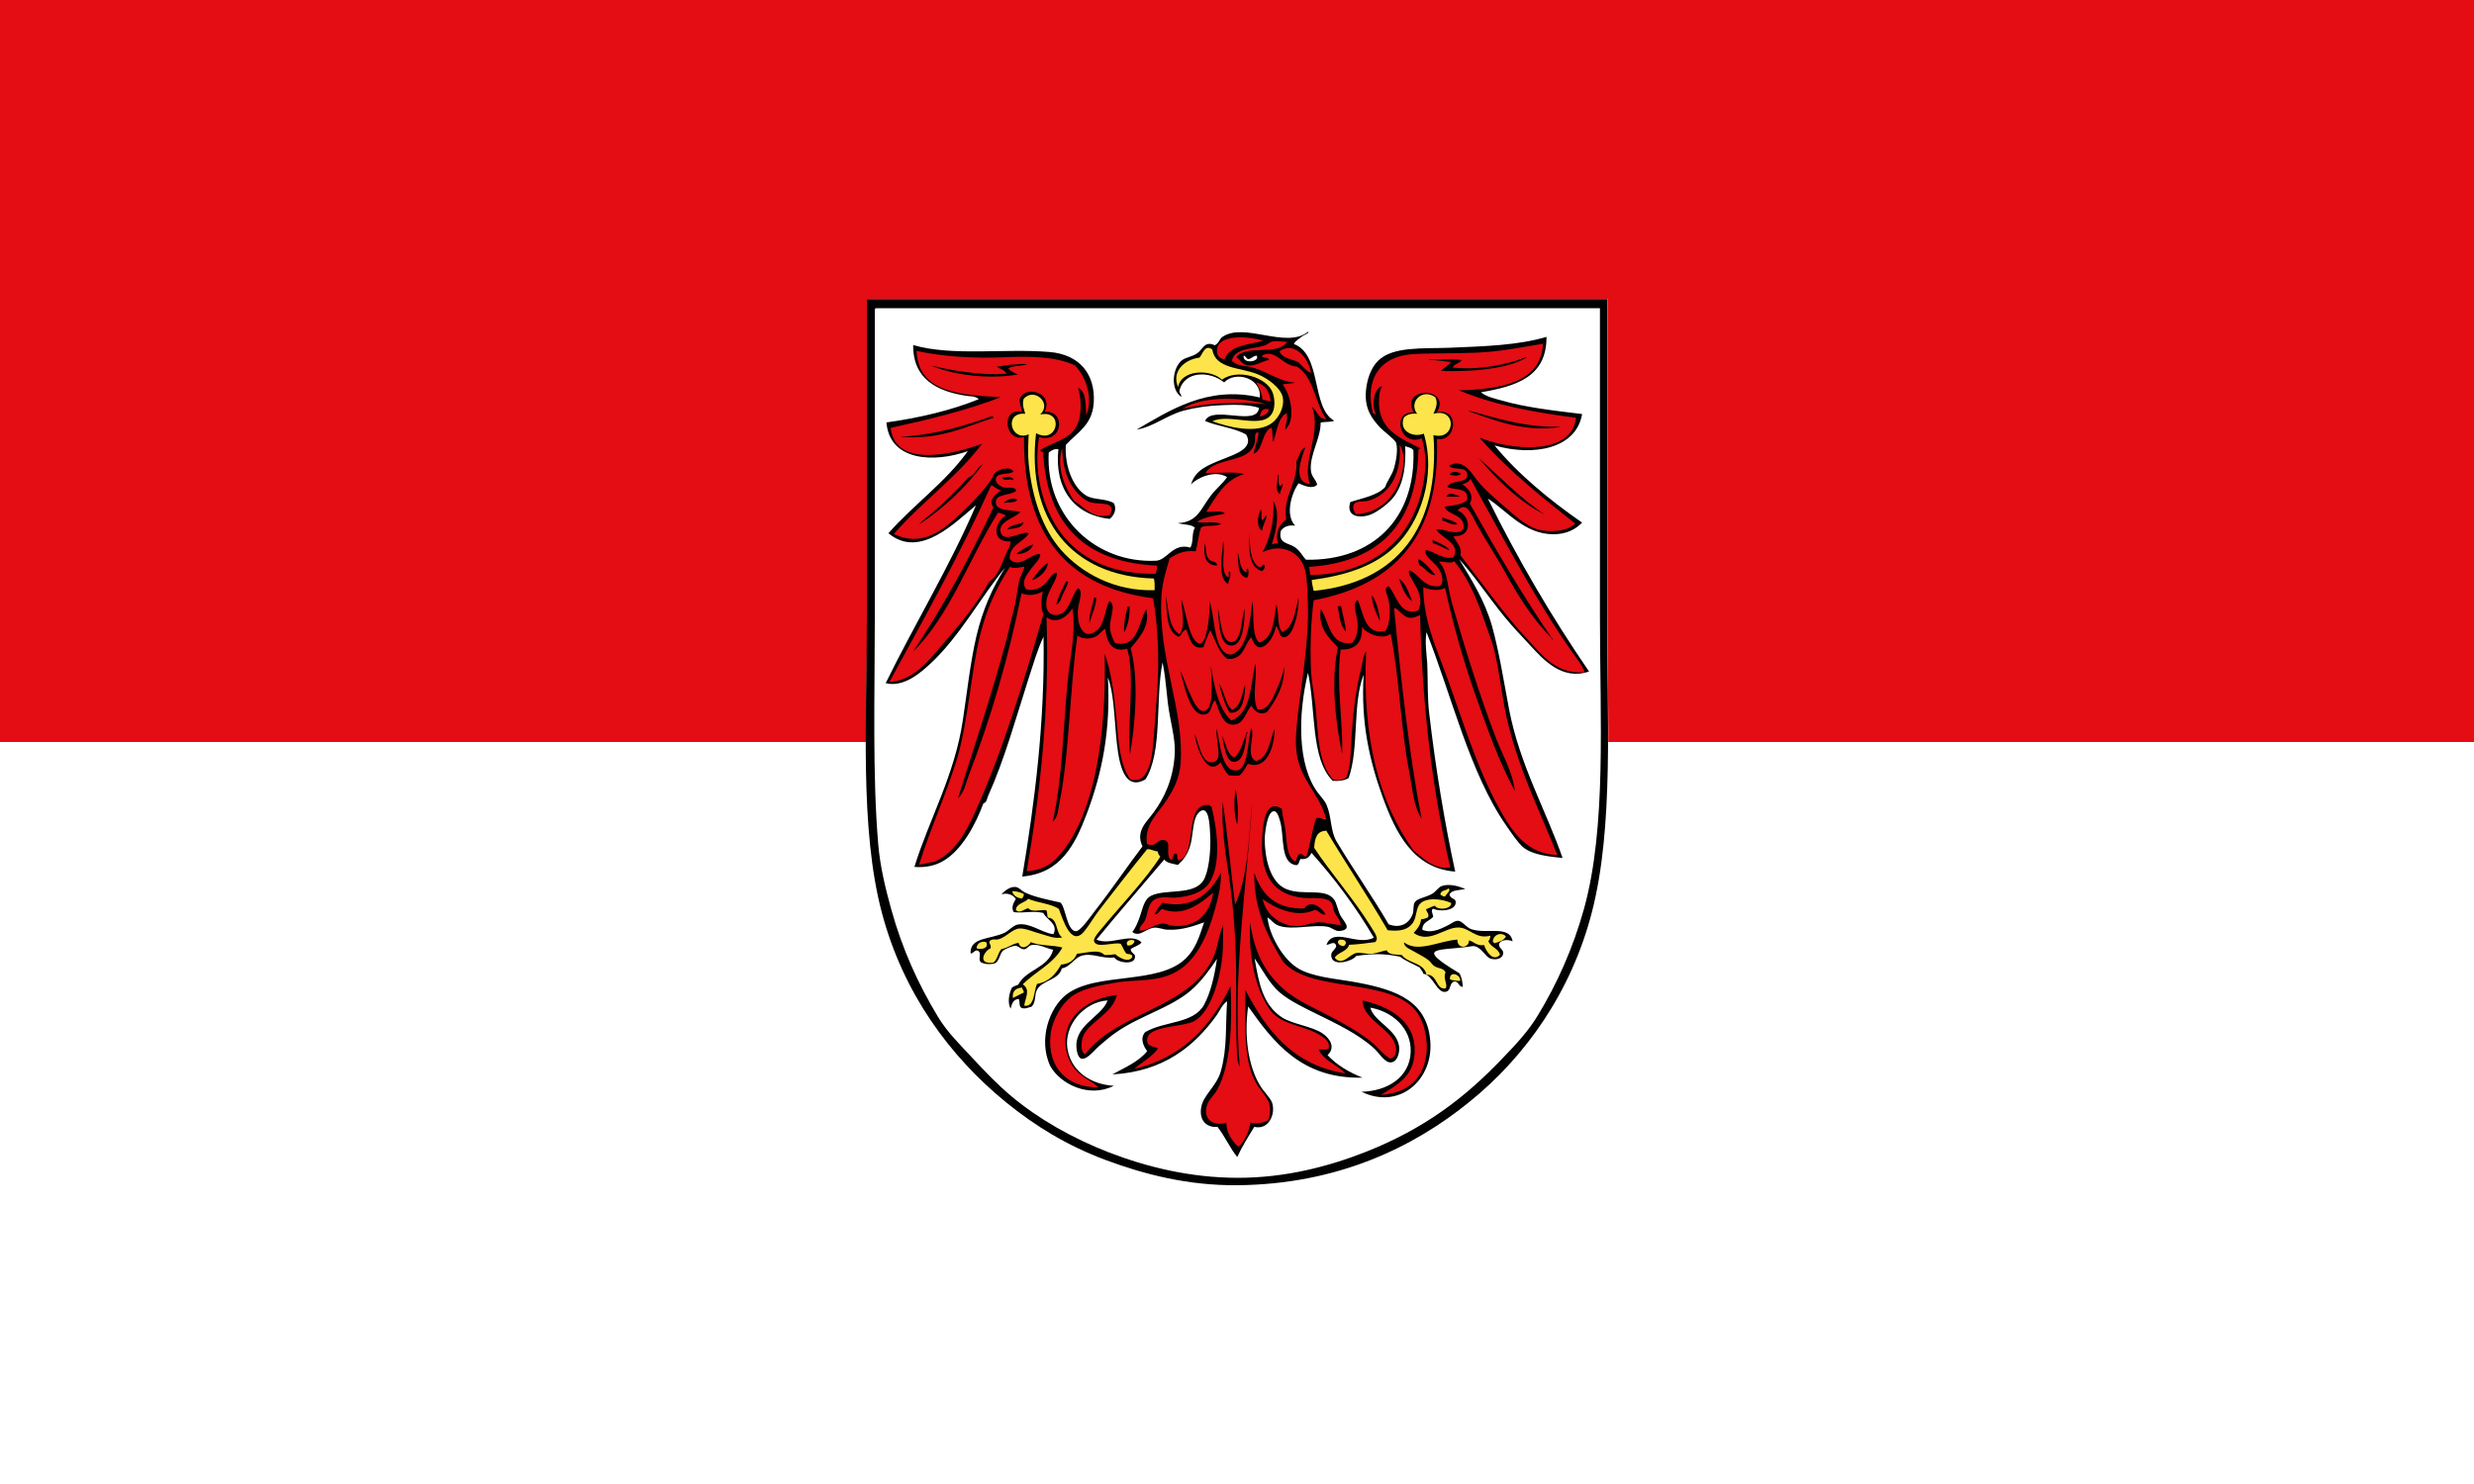 <?xml version="1.0" encoding="UTF-8"?>
<svg id="Ebene_2" data-name="Ebene 2" xmlns="http://www.w3.org/2000/svg" viewBox="0 0 100 60">
  <rect x="0" y="0" width="100" height="60" fill="#333333" stroke="none"/>
  <defs>
    <style>
      .cls-1 {
        fill: #010101;
      }

      .cls-2 {
        fill: #fff;
      }

      .cls-3 {
        fill: #fde44b;
      }

      .cls-4 {
        fill: #e30d13;
      }
    </style>
  </defs>
  <g id="Ebene_1-2" data-name="Ebene 1">
    <g id="bb-flag-coa.svg.svg">
      <rect id="Weisse_Flaeche" data-name="Weisse Flaeche" class="cls-2" y="30" width="100" height="30"/>
      <rect id="Rote_Flaeche" data-name="Rote Flaeche" class="cls-4" width="100" height="30"/>
      <path id="Schildflaeche" class="cls-2" d="m35.05,12.17v12.66c0,4.22-.3,8.67.61,12.08.86,3.23,2.73,5.79,5.03,7.66,1.15.94,2.43,1.73,4.01,2.32,1.55.58,3.32,1.04,5.34,1.02,4.03-.04,7.08-1.52,9.34-3.35,2.3-1.85,4.15-4.48,4.98-7.71.88-3.43.61-7.85.61-12.08v-12.69h-29.88s-.03.04-.03.08Z"/>
      <path id="Umrandung_Adler" data-name="Umrandung Adler" class="cls-1" d="m52.3,13.91c1.14.42.69,2.58,1.63,3.1-.14.07-.4.03-.55.08.01.63-.47,1.33-.39,1.96.03.24.22.36.25.55-.2.19-.52.04-.75-.06-.28.38-.56,1.28-.14,1.71-.3-.03-.48.06-.58.22-.11.52.31.47.58.66.23.17.28.34.44.5,2.7.05,4.44-1.66,4.34-4.42-.06-.11-.21-.12-.33-.17.03.74-.05,1.46-.42,1.99-.21.31-.71.67-.97.77-.4.16-1.03.12-.83-.5.5-.17,1.09-.26,1.41-.61.08-.26.27-.46.36-.77.07-.25.17-.73.08-1.02-.04-.12-.52-.48-.64-.61-.31-.33-.64-.74-.58-1.47.04-.48.2-.95.5-1.24.59-.58,1.79-.48,2.88-.52,1.44-.06,2.77-.1,3.92-.44.01,1.64-1.26,2-2.65,2.24.22.18.54.25.83.33.96.28,2.1.41,3.26.55-.24,1.41-1.97,1.72-3.54,1.27.95,1.16,2.24,2.22,3.54,3.12-.28.29-.66.47-1.16.47-1.18,0-1.9-.97-2.65-1.44,1.22,2.47,2.59,4.8,4.09,6.99-1.09.37-1.84-.47-2.4-1.08-.34-.37-.69-.73-1-1.11-.67-.82-1.25-1.7-1.85-2.35.49.82,1.03,1.65,1.33,2.71.29,1.05.47,2.21.69,3.37.43,2.24,1.49,4.07,2.16,6-.58-.06-1.23-.13-1.6-.44-.22-.19-.48-.59-.69-.89-1.46-2.1-2.21-5.28-3.21-7.8-.07.4,0,.84.03,1.27.03.67,0,1.37.08,2.02.26,2.24.63,4.45,1.05,6.39-1.7-.13-2.41-1.58-2.93-3.01-.54-1.49-.89-3.04-.77-4.95-.46,1.14-.18,3-.61,4.18-.16.09-.37.13-.64.11-.9-.89-.68-2.89-1-4.37-.41,1.7-.43,3.73.39,4.84.12.16.28.32.36.5.21.49.15,1.06.41,1.49.72,1.2,1.44,2.21,2.1,3.34.5.19.84-.06.97-.41.05-.14.01-.34.08-.47.1-.18.46-.2.72-.36.11-.06.24-.25.36-.3.3-.12.7,0,.97.11-.23.06-.55.03-.64.22.03.2.23.14.25.3.03.37-.65.41-.91.28-.12.05,0,.23,0,.33-.15.17-.44.2-.44.52.33.15.68,0,1.02-.17.13-.06.3-.21.44-.19.15.01.33.27.5.33.62.23,1.58-.18,1.69.5-.18-.09-.49-.07-.55.11,0,.2.19.2.17.39-.03.19-.29.28-.53.19-.19-.07-.38-.5-.69-.5-1.36.22-2.45-.04-.55,1.1.09.15.12.34.14.55-.19,0-.15-.23-.36-.22-.2.1-.12.35-.3.41-.37.14-.55-.69-.94-.72-.02-.11-.1-.15-.14-.25-.27-.15-.57-.26-.8-.44-.63-.13-1.1-.13-1.77-.03-.15.21-.9.43-1,.06-.06-.23.11-.26.19-.44-.03-.3-.35-.02-.39-.08.29-.73,1.23.08,1.91-.28-.73-1.25-1.58-2.38-2.52-3.43-.08.16-.18.28-.44.25-.07.07-.05.23-.17.25-.65-.07-.49-1.11-.64-1.71-.03-.1-.1-.45-.25-.47-.3-.04-.39.94-.39,1.13,0,.67.18,1.74.88,2.02.7.28,1.59-.08,1.94.44.09.14.15.47.25.64.12.22.5.55-.03.61-.2.02-.3-.13-.5-.17-.57-.11-1.44.16-1.99-.05-.2-.08-.27-.22-.44-.33.05.47.27.94.5,1.3.23.35.55.71.97.88.67.28,1.49.32,2.24.47,1.5.29,2.82.74,2.88,2.49.04,1.49-1.3,2.64-2.79,1.91,1.04-.02,1.95-.58,1.99-1.6.04-.99-.77-1.65-1.63-1.8.14.56,1.05.86,1.16,1.55.04.25-.07.71-.39.66-.22-.03-.43-.4-.64-.58-.63-.57-1.5-.98-2.27-1.36-.57-.28-1.13-.55-1.52-.88-.44-.38-.71-.95-1.02-1.38.17.97.32,1.86,1.1,2.38.41.27,1.23.37,1.63.64.29.19.57.56.22.89.37.4.86.69,1.41.91-2.45.06-3.59-1.42-4.62-2.88-.17,1.22.01,2.41.47,3.18.15.26.42.5.5.72.15.45-.14,1.11-.72.97-.24.39-.49.78-.69,1.22-.3-.37-.5-.84-.8-1.22-.45.04-.74-.27-.66-.77.07-.51.63-.87.8-1.49.26-.93.18-1.81.25-2.82-.2.14-.29.37-.41.55-.89,1.25-2.15,2.3-4.23,2.41.51-.28,1.06-.51,1.41-.94-.16-.21-.3-.53-.08-.77.78-.46,1.96-.33,2.38-1.11.26-.48.42-1.15.52-1.85-.27.4-.62.9-1.05,1.27-.82.71-2.08,1.03-3.04,1.71-.19.13-.42.32-.66.53-.24.2-.77.94-.91.22-.2-1.04.98-1.35,1.24-2.05-.91.04-1.85,1.01-1.6,2.07.18.79.89,1.32,1.85,1.38-1.01.51-2.16-.07-2.57-.8-.5-1.09-.02-2.36.64-2.88,1.21-.95,3.75-.37,4.86-1.49.37-.37.52-.83.72-1.44-.33.12-.89.33-1.46.3-.19,0-.4-.11-.58-.08-.32.04-.58.4-.86.17.16-.21.22-.4.3-.61.12-.32.16-.71.47-.86.6-.28,1.71,0,2.1-.61.21-.33.3-1.14.28-1.74-.02-.4-.03-1.08-.28-1.1-.11-.01-.23.13-.28.22-.17.35-.13.88-.28,1.3-.1.3-.28.52-.47.69-.2-.05-.45-.07-.55-.22-.91,1.08-1.84,2.14-2.74,3.24.56.26,1.4-.31,1.82.11-.1.14-.31.17-.44.28.03.2.22.15.17.36-.07.28-.71.18-.83-.03-.51.07-.89-.21-1.35-.06-.28.1-.45.46-.77.5-.12.48-.78.47-1,.86-.12.21-.03.49-.22.69-.14.03-.26.11-.41.05-.11-.05-.06-.25-.11-.36-.23.01-.28.2-.33.39-.14-.24-.06-.64.06-.86.08-.04.16-.08.25-.11.32-.62,1.21-.67,1.41-1.41-.27-.05-.59-.25-.88-.19-.13.03-.16.15-.28.17-.15.01-.23-.13-.36-.14-.13,0-.41.12-.5.19-.14.12-.14.37-.3.5-.17.08-.46.06-.61-.03-.11-.12.03-.34-.08-.44-.14-.12-.25.14-.33.08-.02-.66.79-.55,1.38-.83.16-.08.35-.3.53-.33.49-.09.98.34,1.44.39.21-.42-.29-.59-.41-.86-.46-.1-.76.02-1.19-.03-.13-.18,0-.4.08-.53-.09-.16-.34-.27-.58-.19.14-.16.35-.31.55-.3.14,0,.25.15.39.22.41.2,1.01.31,1.44.41.21.15.26,1.16.63,1.16.19,0,.64-.66.75-.8.66-.84,1.36-1.87,1.94-2.63-.3-.62.19-1.01.44-1.36.43-.58.79-1.32.86-2.32.04-.54-.1-1.07-.19-1.58-.15-.76-.13-1.37-.3-2.18-.3,1.51.01,3.62-.69,4.73-.97.56-1.11-.95-1.19-1.8-.08-.92-.11-1.76-.33-2.32.12,2.13-.23,3.87-.86,5.53-.47,1.24-1.05,2.39-2.6,2.52.5-3,.92-6.23.86-9.7-.25.53-.42,1.13-.61,1.71-.51,1.59-.96,3.24-1.63,4.73-.04.09-.06.28-.19.3-.3.81-.86,1.91-1.66,2.35-.27.15-.65.26-1.13.22.59-1.91,1.63-3.71,1.96-5.94.18-1.19.3-2.34.55-3.4.25-1.05.63-1.93,1.16-2.76-.97,1.16-1.82,2.76-3.01,3.87-.43.4-1.1.98-1.82.8,1.19-2.43,2.56-4.66,3.65-7.19-.82.66-2.26,2.2-3.54,1.13,1.02-1.16,2.3-2.05,3.21-3.32-1.36.48-3.16.41-3.29-1.16,1.36-.19,2.62-.49,3.73-.94-.14-.14-.36-.11-.52-.14-1.16-.18-2.14-.67-2.13-2.05,1.57.46,3.69.13,5.5.28,1.24.1,1.87.91,1.8,2.05-.06.9-.63,1.17-1.13,1.71-.05.89.3,1.73.83,2.05.3.18.75.1,1.11.3.14.25,0,.52-.17.64-1.44-.16-2.24-1.23-2.07-2.82-.19-.02-.29.06-.39.14-.14,2.58,1.9,4.49,4.34,4.37.45-.02.68-.74,1.38-.53.14-.19.05-.61.19-.8-.14-.15-.47-.12-.69-.19.8-.04.91-.56,1.33-1.11.2-.27.46-.46.66-.75-.51-.32-1.26.06-1.46.3.18-.61.68-.78,1.35-1.05.42-.17,1.21-.42.88-.97-.46-.27-1.15-.33-1.66-.55.28-.66,2.1.25,2.18-.53-.4-.14-1.03-.13-1.49-.11-.56.02-1.09.1-1.55.22-.7.19-1.23.66-1.91.77,1.3-.75,2.86-1.8,4.98-1.3.08-.79-.98-1.09-1.44-.61-.58-.47-1.58-.47-1.8.3-.04.14.11.22.06.28-.44-.3-.35-1.16.03-1.47.16-.13.41-.14.61-.28.24-.15.3-.53.72-.33.18-.09.18-.24.3-.33.88-.63,2.58.5,3.48-.22.05.06-.15.12-.25.19-.11.08-.24.18-.3.25Z"/>
      <path id="Umrandung_Schild" data-name="Umrandung Schild" class="cls-1" d="m35.08,12.09h29.88c0,4.23,0,8.44,0,12.69,0,4.24.27,8.65-.61,12.08-.83,3.23-2.68,5.86-4.98,7.71-2.26,1.83-5.32,3.31-9.34,3.35-2.01.02-3.78-.44-5.34-1.02-1.58-.59-2.85-1.38-4.01-2.32-2.3-1.87-4.17-4.43-5.03-7.66-.91-3.41-.61-7.86-.61-12.08v-12.66s0-.08.03-.08Zm.28.44v12.44c0,3.11-.1,6.37.14,9.18.08.92.29,1.76.52,2.6.46,1.66,1.1,3.04,1.88,4.34.39.65.89,1.13,1.41,1.69.51.55,1.02,1.08,1.58,1.55,1.09.91,2.45,1.69,3.95,2.27,1.51.58,3.27,1.02,5.2,1.02s3.67-.46,5.17-1.05c2.35-.93,3.99-2.17,5.53-3.79.53-.55,1.02-1.07,1.41-1.71.78-1.28,1.43-2.72,1.88-4.34.91-3.31.64-7.66.64-11.8v-12.47h-29.28s-.03.04-.03.08Z"/>
      <path id="Rotes_Gefieder" data-name="Rotes Gefieder" class="cls-4" d="m56.56,17.97c.15.18.19.49.17.75-.09,1.09-.77,2.01-1.91,2.07-.1-.11-.18-.29-.08-.42.1-.12.39-.09.5-.11.9-.2,1.44-1.11,1.33-2.29Zm-13.16,2.27c.4.25.8.77,1.47.58.25-.57-.37-.41-.75-.5-.34-.08-.73-.5-.91-.89-.19-.4-.25-.79-.28-1.3-.25.79.14,1.62.47,2.1Zm8.32-6.03c.12.29.51.3.77.44.12.12.41.45.5.41-.1-.59-.67-1.28-1.27-.86Zm-.64-.44c-.6.17-1.37.18-1.58.75-.25,0-.35-.22-.3-.44.12-.58,1.32-.48,1.88-.3Zm11.64,12.03c-.68-.67-1.26-1.54-1.83-2.57-.35-.65-.84-1.38-1.22-2.07-.2-.36-.38-.91-.75-.53.54.24.62,1.09-.17,1.05.11.24.36.44.28.77.83,1.06,1.77,2.4,2.74,3.43.6.64,1.14,1.39,2.29,1.3-.13-.33-.38-.62-.58-.91-1.5-2.15-2.75-4.58-4.04-6.91-.06.12-.19.18-.33.22.2.14.5.41.3.78,1.07,1.9,2.22,3.86,3.4,5.56,0-.03-.02-.03-.03-.05-.03-.01-.06-.03-.08-.05Zm-10.7-11.97c-.38.57-1.65.08-2.05.61.16.1.23.29.44.33.3.06.62-.17.88-.22-.01-.14-.26-.03-.28-.17.53-.31.85.43,1.41.44.69.41.73,1.48,1.19,2.13-.35-.01-.36-.36-.58-.5.41,1.07-.43,2.2-.08,3.12-.72-.07-.35-1.05-.19-1.47-.18.01-.25.38-.36.55.07.87-.56,1.41-.41,2.35-.27.2-.46.52-.33.97-.11-.02-.16.03-.25.03.16-.49.35-1.27.06-1.74.05.79-.14,1.54-.44,2.07.75-.38,1.47-.03,1.69.61.12.35.12.93.14,1.33.07,1.61-.26,3.32-.42,4.81-.04.42-.08.81-.05,1.16.08,1.25.93,1.79,1.22,2.88-.18.03-.27-.11-.41-.03-.17.46-.23,1.04-.39,1.52-.11.08-.13-.12-.28-.08-.12.05-.09.25-.19.3-.36-.23-.32-.82-.39-1.33-.04-.28-.12-.55-.14-.8-.68-.44-.78.65-.8,1.36-.04,1.36.48,2.12,1.66,2.24.51.05.95-.07,1.16.22.06.08.05.22.08.3.09.22.28.38.28.58-.3-.01-.57-.11-.88-.11-.26,0-.48.11-.72.14-.74.1-1.44-.43-1.55-1.08.46.35,1.37.79,2.1.44.19.02.22.2.44.19-.09-.23-.59-.66-.86-.25-1.18.03-1.73-.58-2.02-1.44-.03,1.51.57,2.62,1.16,3.59,1.13,1.31,4.44.6,5.45,2.1.25.38.44,1.07.33,1.74-.15.93-.76,1.47-1.82,1.55.67-.43,1.42-.77,1.36-1.94-.06-1.1-1.08-1.65-2.1-1.88-.02.73,1.08,1.12,1.3,1.74.09.24.08.55-.19.61-.28-.16-.47-.43-.72-.64-.75-.62-1.73-1.07-2.65-1.55-1.27-.66-2.06-1.62-2.29-3.32-.07,1.35.21,2.75.83,3.57.48.63,1.45.58,2.13,1.08.12.09.26.22.22.44-.07.09-.27.04-.41.05.21.47.75.61,1.08.97-2.13-.34-3.19-1.75-4.04-3.37,0,1.36-.09,2.77.39,3.68.14.28.36.48.53.8.1.2.11.63-.03.8-.18.09-.44.14-.69.08-.06.4-.26.8-.47.97-.11-.05-.21-.2-.28-.3-.12-.19-.21-.35-.22-.66-.58.15-.97-.19-.77-.75.08-.22.3-.39.41-.61.54-1.01.6-2.59.53-4.17-.8,1.62-1.94,2.89-3.9,3.35.32-.28.72-.48.97-.83-.19-.1-.46-.06-.44-.36.03-.58,1.45-.49,1.91-.75.67-.38,1.04-1.71,1.13-2.63.04-.42.02-.76.03-1.25-.18.43-.21.85-.36,1.22-.89,2.15-3.89,2.25-5.22,4.01-.24-.15-.13-.65-.05-.8.26-.52,1.2-.9,1.33-1.6-.85.09-1.62.52-1.93,1.19-.29.62-.12,1.41.28,1.85.27.3.64.44.91.69-1.24.02-2.07-.78-1.94-2.1.06-.61.46-1.32.94-1.63.46-.29,1.13-.4,1.69-.5.67-.12,1.42-.04,2.1-.28,1.11-.38,1.62-1.59,1.94-2.76.11-.43.23-.84.22-1.41-.4.8-1.13,1.5-2.35,1.22-.15.12-.24.3-.33.47.16-.01.19-.16.3-.22.9.37,1.65-.31,2.07-.66-.14.91-.74,1.46-1.71,1.33-.09-.01-.19-.08-.3-.08-.38,0-.62.32-.97.28,0-.2.15-.25.22-.41.14-.32.1-.76.5-.89.26-.08.53-.01.75-.03.55-.04,1.13-.21,1.38-.64.44-.75.31-2.04.06-3.04-.05,0-.07-.02-.08-.06-1.08-.12-.47,2.02-1.24,2.24-.1-.03-.02-.24-.11-.28-.17-.01-.07.25-.22.25-.25-.24.09-.76-.3-.8-.25-.03-.31.33-.66.16-.12-.8.48-1.26.83-1.82.25-.4.48-.81.53-1.44.15-2.23-.93-4.25-.77-6.8.04-.57.18-.97.33-1.49.27-.17.56-.33,1.05-.28.09-.31.11-.68.22-.97.2-.11.61-.01.8-.14-.23-.12-.69-.01-.97-.08.29-.2.72-.25,1.13-.33-.12-.16-.5-.05-.75-.08.4-.61.74-1.29,1.52-1.52-.41-.13-1.05-.02-1.55-.05.4-.67,1.77-.36,1.99-1.22.04-.14-.06-.42.14-.42.04.17-.15.59-.19.86.38-.1.32-.88.72-1.05.07.15.02.42.08.58.13-.42.21-1.02.53-1.16.09.23-.06.43-.05.66.48-.42.17-1.53-.11-1.82.15-.05.36-.03.5-.08-.72-.06-1.26-.56-1.94-.66-.28-.04-.42-.06-.61-.22.12-.52.8-.47,1.3-.61.11-.03.22-.14.33-.17.23-.05.48.04.69,0Zm-14.96.36c1.06.23,2.28.31,3.62.25,1.02-.04,2.02-.02,2.76.33.41.39.77,1.27.47,2.02-.04-.32.03-.95-.33-1.11.15.51.15,1.21-.11,1.63-.29.47-.98.6-1.41.88-.02.11.15.03.11.17.17,2.86,1.69,4.37,4.59,4.51.02.15-.02.24-.06.33-1.63.01-2.82-.49-3.65-1.44-.82-.95-1.31-2.52-1.05-4.09.97.29,1.1-1.1.22-1.02.4-.78-.83-1.13-1.02-.47.03.16.07.32.11.47-.88-.19-.7,1.25.08,1.02-.04,3.95,1.76,6.07,5.22,6.52.21,1.19.26,2.66.14,4.09-.06.75-.1,1.52-.17,2.1-.06.51-.28,1.38-.91,1.11-.42-.61-.47-1.58-.55-2.49-.09-.93-.2-1.85-.47-2.57.08,3.18-.38,6.68-1.96,8.29-.27.28-.69.49-1.19.5.54-3.13.93-6.54.8-10.26.43.3.85-.04,1.05-.36.15,1-.1,1.94-.19,2.9-.19,1.94-.21,3.96-.61,5.72.23-.19.22-.52.28-.8.4-1.98.41-4.61.72-6.72.22.14.47.14.69.06.22-.09.31-.3.44-.33.05.51.25.97.88.8.33,1.06,0,2.97.11,4.29.22-1.23.37-3.1.03-4.31.31-.39.81-.88.63-1.58-.31.53-.34,1.62-1.27,1.36-.08-.18-.17-.34-.19-.58-.04-.42.28-.93-.03-1.11-.17.32-.2.92-.47,1.16-.55.49-.85-.15-.8-.8.03-.35.24-.77,0-.88-.3.32-.35,1.15-.97,1.08-.23-.03-.35-.25-.3-.58.06-.44.48-.88.41-1.13-.22.03-.32.33-.52.5-.18.14-.41.25-.72.17-.2-.3.02-.56.17-.77.15-.22.4-.42.41-.64-.32-.09-.84.63-1.24.19,0-.59.54-.66.77-1.02-.13-.2-.99.43-1.13-.05-.13-.44.59-.59.8-.83-.37-.09-.96-.03-1-.36-.04-.4.58-.28.83-.5-.06-.2-.35-.08-.53-.14-.16-.05-.32-.19-.3-.33.03-.28.5-.16.72-.3-.14-.23-.54-.1-.69,0-.13.09-.13.19-.22.33-.27.4-.72.89-1.19,1.33-.71.66-1.55,1.43-2.74.86,1.12-1.29,2.53-2.28,3.57-3.65-1.12.42-3.51,1.01-3.7-.64,1.56-.34,3.08-.71,4.45-1.24-1.65-.1-3.32-.18-3.4-1.85Zm3.23.64c.13.09.32.12.39.28-1.09.08-2.23-.14-3.04-.33.88.38,2.31.57,3.51.36-.15-.06-.3-.12-.39-.25.2-.12.55-.08.77-.17-.36-.02-.88.04-1.24.11Zm-.14,2.05s0-.06-.06-.05c-1.12.39-2.27.75-3.7.83,1.55.14,2.64-.4,3.76-.77Zm-1,2.41c-.44.52-.99,1.03-1.49,1.47-.18.15-.38.27-.5.44,1-.67,1.86-1.48,2.57-2.43-.25.12-.3.44-.58.53Zm-3.21,8.29c1.01-.07,1.59-.87,2.13-1.49.69-.8,1.41-1.64,1.91-2.57.33-.2.48-.64.64-1.02.09-.24.25-.46.22-.61-.78.05-.67-.79-.17-1.05-.11-.03-.19-.1-.33-.11-1.16,1.84-1.96,4.18-3.43,5.61,1.21-1.8,2.27-3.76,3.24-5.81-.03-.09-.08-.16-.08-.28.08-.18.22-.31.39-.42-.16-.04-.25-.15-.39-.22-1.25,2.77-2.7,5.36-4.12,7.96Zm22.72-3.29c.54,1.87,1.13,3.78,1.8,5.53.27.71.68,1.38.77,2.16-.65-1.2-1.12-2.54-1.6-3.9-.48-1.37-.89-2.81-1.22-4.31-.24.14-.65.08-.88-.03,0,1.03.31,1.94.64,2.79.8,2.06,1.42,4.34,2.43,6.16.52.94,1.12,1.84,2.35,1.88-.72-1.8-1.71-3.75-2.13-5.94-.14-.75-.23-1.54-.41-2.29-.1-.43-.29-.88-.44-1.33-.32-.92-.67-1.69-1.19-2.32-.16.14-.47-.03-.61.03.35.36.33,1.01.5,1.58Zm-17.8-1.35s0-.03-.03-.03c-.56.86-.95,1.7-1.22,2.79-.36,1.48-.48,3.45-.91,4.92-.43,1.45-1.12,2.94-1.55,4.34.22-.02.38-.1.61-.11.83-.38,1.26-1.15,1.63-1.96,1.12-2.46,2-5.35,2.79-8.07-.14-.22-.08-.65-.03-.91-.25.14-.54.2-.86.08-.52,2.6-1.26,5.1-2.13,7.35-.12.32-.18.69-.44.94.66-2.1,1.39-4.27,1.96-6.41.1-.38.17-.76.28-1.13.11-.4.14-.77.22-1.19.05-.26.23-.51.22-.64-.18.03-.36.08-.55.03Zm21.51-9.07c-.06,1.6-1.69,1.87-3.4,1.91,1.37.58,3,.89,4.73,1.11-.15,1.55-2.66,1.32-3.9.8,1.08,1.26,2.52,2.41,3.87,3.48-.34.34-1.06.35-1.47.25-.46-.12-.9-.51-1.3-.86-.54-.47-.98-.82-1.35-1.35-.18-.26-.52-.64-.97-.39.1.22.65.02.72.31.1.46-.64.23-.8.55.28.16.89,0,.8.53-.18.21-.59.21-.91.28.1.35.84.28.77.89-.27.34-.86-.06-1.11.03.22.35,1.03.58.69,1.13-.44.09-.8-.27-1.11-.3-.1.25.37.48.55.8.11.19.21.53,0,.66-.67.07-.82-.52-1.22-.64-.06.14.1.32.19.5.16.29.39.68.17,1.13-.75.23-.86-.62-1.19-.99-.24.08-.04.35,0,.58.08.43.06.97-.14,1.24-.84.15-.87-.72-1.11-1.27-.27.19,0,.64,0,1.02,0,.31-.06.53-.22.72-.92.15-.92-.85-1.27-1.36-.13.76.34,1.17.69,1.55-.3,1.35-.09,3.05.17,4.31.04-1.33-.25-2.84-.06-4.23.61.02.89-.29.86-.91.21.29.83.53,1.16.28.36,1.76.4,3.82.75,5.56.13.67.16,1.38.5,1.91-.5-2.59-.83-5.6-1.11-8.51.15-.03.33.36.64.39.17.01.3-.07.41-.11.09,3.72.5,7.11,1.22,10.2-.69.09-1.07-.37-1.47-.66-1.4-1.94-2.1-4.57-1.93-8.07-.13.17-.14.42-.19.64-.24.93-.36,1.98-.42,3.21-.02.44-.04.88-.19,1.24-.12.09-.36.16-.55.08-.6-.7-.58-1.76-.69-2.9-.05-.49-.17-1.02-.19-1.55-.04-.96,0-1.96.11-2.79,3.22-.61,5.12-2.55,4.98-6.52.8.14.94-1.28,0-1.08.62-1.03-1.52-1.06-.94,0-.93-.03-.55,1.42.33,1.05.1.39.18.75.14,1.22-.21,2.6-1.92,4.27-4.64,4.31-.03-.1-.03-.23-.06-.33,2.83-.19,4.33-1.71,4.42-4.64-.01-.09,0-.16.11-.14-.85-.44-1.82-.76-1.69-2.13.01-.14.04-.26.11-.39-.3.03-.44.76-.25,1.11,0,.07-.05-.04-.11,0-.36-1.39.28-2.32,1.58-2.41.77-.05,1.69-.02,2.57-.06,1.04-.04,1.99-.25,2.71-.36Zm-.86.69c.08-.04.31-.16.14-.11-.77.31-1.92.52-2.93.41.06-.16.28-.16.36-.3-.34-.06-.8-.01-1.19-.03-.04,0-.2,0-.11.03h.22c.2.04.44.04.64.08-.1.15-.28.22-.39.36,1.25.03,2.47-.07,3.26-.44Zm-2.1,2.05s-.07.03,0,.03c1.02.37,2.32.87,3.7.61-1.4.05-2.57-.33-3.7-.64Zm3.04,4.2c-.99-.65-1.86-1.57-2.68-2.29.75.89,1.65,1.78,2.68,2.29Z"/>
      <path id="Rechter_Fang" data-name="Rechter Fang" class="cls-3" d="m53.6,33.57c.81,1.36,1.69,2.66,2.49,4.04.48.05.81,0,1.02-.3.14-.2.12-.53.25-.72.22-.33.92-.26,1.3-.08,0,.26-.55.3-.66.11-.14.03-.23.1-.36.14.03.14.14.18.08.33-.08.04-.17.07-.28.08-.03.26-.17.4-.3.55.63.45,1.23-.22,1.8-.22.47,0,.7.49,1.3.33,0,.09-.03.17-.08.22.09.25.4.28.47.55-.27.31-.57-.14-.64-.39-.31.04-.4-.13-.61-.19-.01.34-.49.35-.47-.03-.72.04-1.59.55-2.16.11,0,.21.27.28.44.39.17.1.4.21.55.33.09.07.15.19.25.25.15.09.37.07.44.25-.12.23.11.5,0,.64-.4.07-.32-.58-.77-.55-.1-.5-.75-.45-1-.8-.24-.02-.54,0-.61-.19-.21.04-.37.11-.58.14-.21.03-.45-.06-.64-.03-.29.05-.58.56-.88.19.14-.23.5-.24.58-.52.37-.02.71-.06,1.05-.11.19-.15-.05-.42-.19-.66-.67-1.08-1.61-2.15-2.27-3.15.02-.36.09-.68.47-.69Zm4.62,2.6s.1.08.19.08c.04-.1.26-.25.14-.33-.1.1-.32.06-.33.25Zm2.13,1.91s.04.03.05.06c.19-.06.39-.11.47-.28-.18-.2-.53-.07-.53.22Zm-6.03.17s.1-.07.08-.17c-.02,0-.03-.02-.03-.05-.37-.16-.38.21-.06.22Zm4.29,1.35c.12.04.26.06.41.06.04-.26-.45-.43-.41-.06Z"/>
      <path id="Linker_Fang" data-name="Linker Fang" class="cls-3" d="m46.91,34.62c-.61.96-1.61,1.98-2.41,2.96-.07.08-.31.35-.28.47.09.32.81.02,1.08.11.08.12.13.27.22.39.08.04.25,0,.25.14-.16.27-.57,0-.69-.11-.14.02-.28.04-.44.03-.22-.26-.76-.07-1.11-.05-.1.26-.31.41-.64.44-.21.37-.47.69-.97.78-.15.31-.09.95-.52.88.02-.26.28-.65-.06-.86.51-.52,1.24-.83,1.6-1.49-.39-.11-.94-.06-1.27-.22-.11.19-.41.34-.5.03-.27.04-.42.21-.69.25-.15.15-.16.43-.33.55-.65.09-.39-.46-.11-.58.04-.15-.1-.21-.03-.3.13-.1.22-.03.33-.06.34-.08.57-.43.88-.44.23-.01.59.15.86.22.27.07.53.21.86.14-.29-.17-.15-.77-.58-.8-.05-.08-.01-.25-.08-.3-.2-.03-.57.1-.72-.08-.15.03-.37.25-.5.06.04-.27.36-.27.5-.44.39.17.92.19,1.24.41.17.45.5,1.54,1.02.91.21-.25.38-.56.61-.86.58-.75,1.37-1.77,1.91-2.43,0-.02.01-.03.03-.03.11-.04.26.08.42.08.02.09.06.16.11.22Zm-5.61,1.71s.1-.08.08-.19c-.14-.06-.28-.11-.47-.11.05.18.19.27.39.3Zm4.56,1.71c-.03.13-.12.19-.28.19-.13-.18.14-.29.28-.19Zm-6,.05c.13.25-.19.32-.39.25.02-.2.18-.3.39-.25Zm1.46,1.85c0,.09.07.09.06.19-.15.07-.29.15-.44.22-.03-.29.13-.41.39-.42Z"/>
      <path id="Rechter_Kleestengel" data-name="Rechter Kleestengel" class="cls-3" d="m58.02,16.07c.12.24,0,.47-.08.66.97-.27.9,1.11,0,.86.27,3.77-1.5,5.97-4.84,6.3-.03-.15-.07-.28-.08-.44,1.35-.18,2.53-.55,3.37-1.36.99-.94,1.68-2.8,1.16-4.56-.37.17-1.04-.06-.8-.66.12-.1.27-.17.53-.14-.36-.47.21-1.06.75-.66Z"/>
      <path id="Linker_Kleestengel" data-name="Linker Kleestengel" class="cls-3" d="m41.88,17.5c-.41,3.46,1.41,5.8,4.76,5.89.04.13.03.3.03.47-1.61.06-2.96-.7-3.76-1.6-.79-.89-1.19-2.16-1.33-3.51-.04-.39-.02-.79,0-1.19-.72.32-1.03-.91-.14-.83-.02-.11-.15-.38-.06-.61.43-.47,1.16.19.66.64.99-.22.73,1.24-.17.75Z"/>
      <path id="Maulinnenraum" class="cls-4" d="m51.28,16.54c-.01.21-.19.25-.36.31.04-.18.08-.36.36-.31Zm-.25-.39c.1.04.23.05.33.08-.04-.42-.23-.68-.58-.77.1.21.23.4.25.69Z"/>
      <path id="Schnabel" class="cls-3" d="m49.01,17.03c.71-.34,2.07.38,2.43-.36.12-.24.07-.63,0-.8-.23-.62-1.41-.98-2.05-.52-.46-.44-1.65-.41-1.77.3-.28-.65.28-1.12.86-1.19.13-.13.22-.56.52-.33.13.79,1.1.71,1.83,1,.41.16.95.56,1.02.94.08.42-.19.84-.42,1.02-.61.48-1.81.17-2.43-.06Z"/>
      <path id="Zunge" class="cls-4" d="m51.17,16.34c-1.05-.1-2.44-.06-3.37.19.77-.52,2.37-.49,3.37-.19Z"/>
      <path id="Gefieder" class="cls-1" d="m59.05,19.14c-.04.12-.33.1-.44.05.02-.18.34-.1.44-.05Zm-.58.94c.18-.02.42.04.55-.03-.16-.02-.48-.2-.55.03Zm-.17.97c.21.03.38.22.61.14-.14-.15-.42-.17-.61-.28v.14Zm-.39.91c.27.06.42.22.69.28-.17-.2-.45-.29-.69-.41v.14Zm-.55.88c.24.1.4.43.66.41-.2-.24-.39-.48-.66-.64-.07.07,0,.14,0,.22Zm-.28,1.47c-.14-.34-.24-.72-.53-.91.12.35.25.71.53.91Zm-1.3.8c-.02-.33-.14-.8-.33-1.05,0,.35.18.76.33,1.05Zm-1.38.42c-.02-.38-.14-.67-.19-1.02h-.14c.07.38.1.8.33,1.02Zm-13.44-6.11c-.1-.09-.43.06-.44-.11.14-.02.44-.08.44.11Zm-.39.91c.2-.02.45,0,.55-.11-.16-.15-.46.01-.55.11Zm.14,1.08c.26-.06.61-.03.66-.3-.21.11-.54.1-.66.3Zm.36.99c.27.02.61-.12.69-.39-.27.09-.48.24-.69.39Zm.64,1.05c.27-.05.64-.38.64-.69-.27.17-.44.44-.64.69Zm.97.99c.18-.03.21-.28.28-.41.08-.17.17-.34.22-.5-.04,0-.04-.04-.08-.03-.16.29-.31.59-.41.94Zm1.35.77c.09-.34.28-.71.28-1.05h-.08c-.07.3-.24.8-.19,1.05Zm1.41.36c.15-.28.23-.62.22-1.05h-.08c-.07.31-.18.72-.14,1.05Zm4.51,6.33c.07.42.12.97.06,1.44-.14-.37-.14-1-.06-1.44Zm-.03,4.67c-.17-1.39-.3-2.81-.5-4.17-.05,1.04.09,1.96.25,2.99.12.8.2,1.64.25,2.46.09,1.55,0,3.16.08,4.73,0,.18.02.36.11.55-.31-3.74.3-7.35.5-10.75-.13,1.5-.17,3.1-.69,4.2Zm1.74-17.39c.07,0-.03.41.08.47.05,0,.09-.13.11-.06-.02.14-.1.23-.11.39-.23-.13-.09-.53-.08-.8Zm-.64,2.27c.01-.23.19-.44.17-.61-.08.04-.08.16-.17.19-.08-.09.02-.35-.06-.44-.1.21-.22.74.06.86Zm-1.38,2.16c.03-.17.12-.27.08-.5-.14-.03.03.25-.11.22-.31-.26-.07-1.12-.17-1.46-.03.57-.24,1.46.19,1.74Zm-.44-.75c-.02-.18-.21-.13-.3-.22-.18-.16-.14-.39-.19-.69-.09.46,0,.94.5.91Zm1.19.5s.02-.03.05-.03c.02-.1.05-.23,0-.33-.12-.04,0,.14-.08.14-.25-.13-.24-.52-.33-.8.03.43-.02.94.36,1.02Zm-.58,2.74c.45-.05.5-.99.5-1.49-.13.33-.11,1.38-.55,1.35-.41-.02-.42-.99-.53-1.35.03.58.06,1.55.58,1.49Zm.94.75c.07.55-.16,1.35.08,1.83.42.08.61-.45.75-.75.16-.35.28-.68.33-.97.02.75-.34,1.36-.69,1.82-.31.18-.53-.06-.64-.25-.23.27-.31.76-.72.77-.47.02-.57-.59-.75-.99-.2.2-.1.57-.47.58-.58.01-.79-1.31-.94-1.77.15.27.23.57.39.91.1.22.3.72.55.72.48-.01.31-1.35.3-1.83.15.86.3,1.72.83,2.21.8-.29.77-1.41.97-2.29Zm-.17,2.57c.16.37-.26,1.15.19,1.35.53-.15.54-.83.75-1.3,0,.68-.3,1.69-1.08,1.41-.1.17-.19.34-.33.47-.18.03-.25,0-.44,0-.14-.15-.25-.33-.33-.53-.53.62-.98-.55-1.05-1.13.19.36.26,1.19.72,1.13.47-.06.1-.88.17-1.36.13.51.18,1.75.8,1.69.51-.05.44-1.32.61-1.74Zm-.06-7.85c-.02.49.02,1.14.36,1.35.16.06.14-.15.22-.08.07.09-.03.2-.08.25-.54-.12-.56-.89-.5-1.52Zm-2.76,2.68c.15.43.25,1.12.44,1.49.04.08.18.29.3.28.28-.03.37-1,.39-1.36,0-.11,0-.24,0-.36.2.61.17,1.6.55,2.02.15.16.33.2.52.05.47-.33.58-1.29.66-2.05.09.37-.06,1.37.28,1.66.57-.18.59-.9.69-1.55.12.34.01.91.25,1.13.45-.22.51-.83.64-1.38.06.29-.16,1.65-.61,1.58-.19-.03-.14-.33-.3-.44-.08.57-.71,1.34-.99.44-.3.31-.3.93-.97.88-.36-.26-.48-.76-.69-1.16-.11.21-.19.46-.28.69-.48.11-.56-.39-.69-.72-.16.04-.18.22-.3.3-.52-.21-.48-.98-.53-1.66.13.57.11,1.29.55,1.55.27-.28.09-.98.08-1.41Zm1.52,3.4c.22.31.24.81.52,1.05.37-.14.39-.64.53-1.02,0,.47-.09,1.22-.63,1.13-.2-.33-.32-.73-.42-1.16Zm1.11,1.99c-.02-.14.08.03,0,.03-.04.45-.12,1.09-.47,1.13-.39.05-.43-.67-.53-1.05.17.29.19.73.5.88.27-.22.35-.65.5-1Z"/>
      <path id="Auge" class="cls-2" d="m50.28,14.38c.09.03.09.13.19.14.13-.03.18-.13.33-.14.13.26-.59.35-.53,0Z"/>
    </g>
  </g>
</svg>
